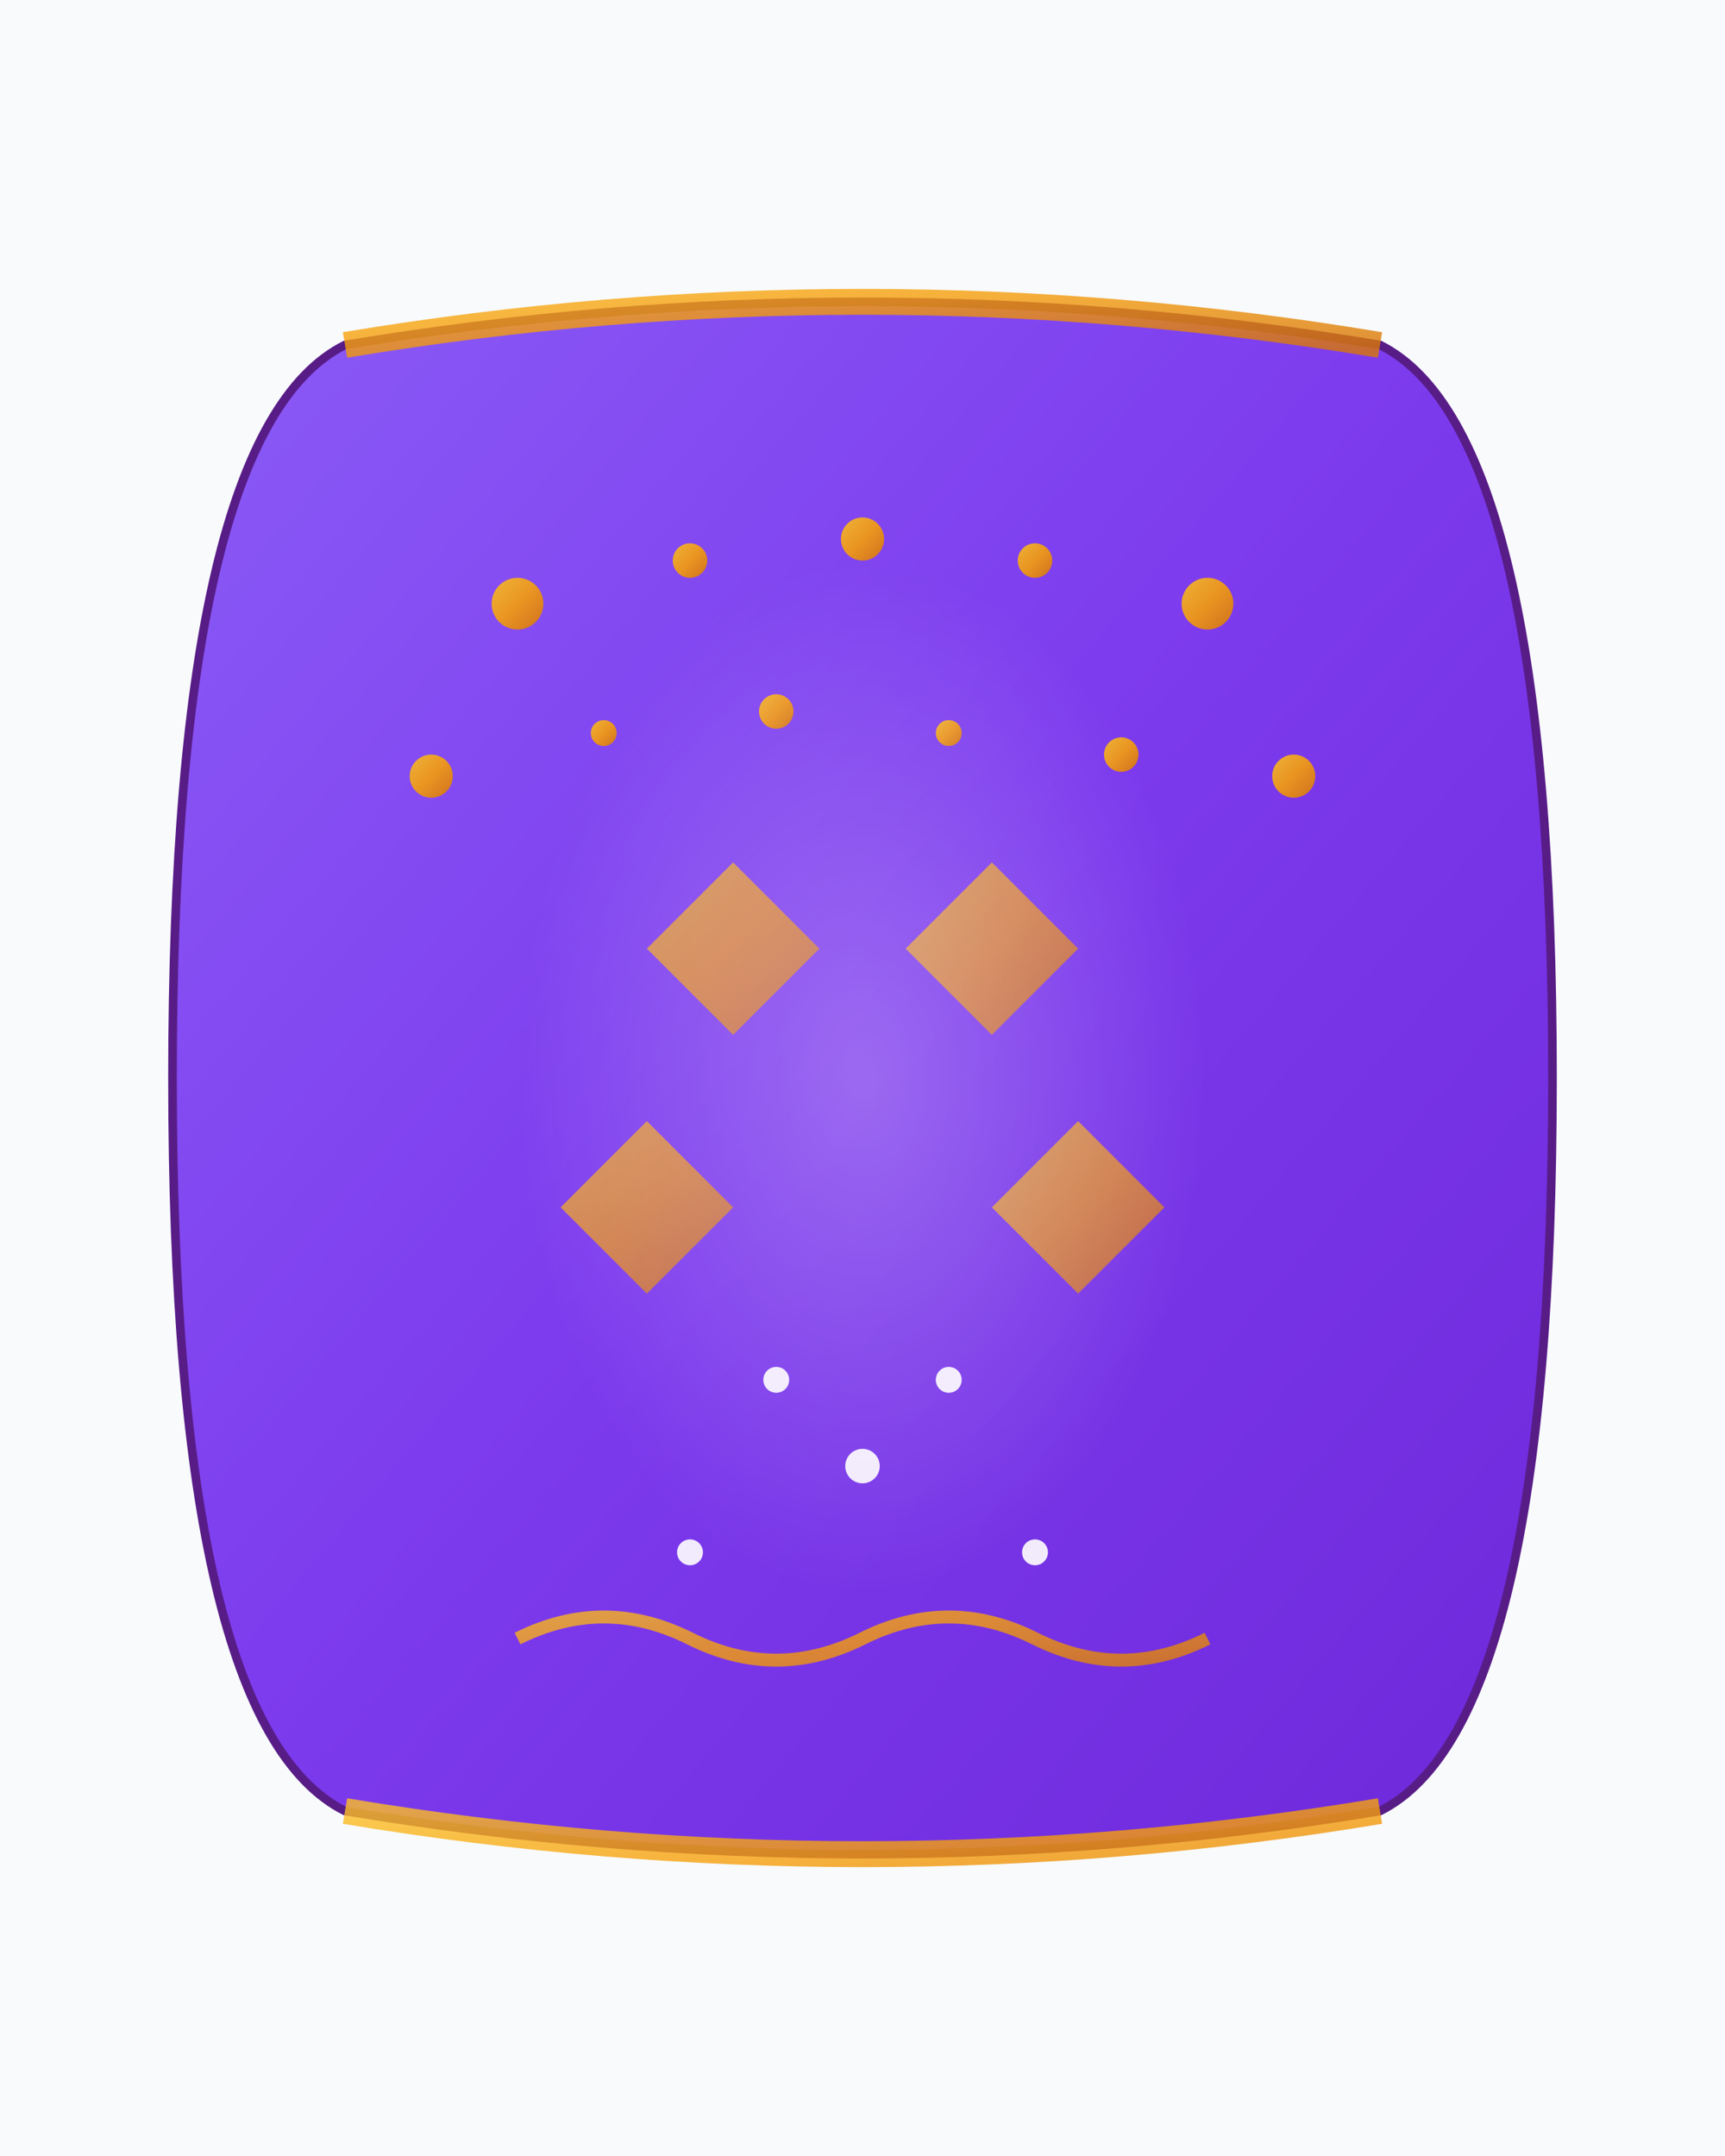 <svg width="400" height="500" viewBox="0 0 400 500" xmlns="http://www.w3.org/2000/svg">
  <defs>
    <linearGradient id="designerGradient" x1="0%" y1="0%" x2="100%" y2="100%">
      <stop offset="0%" style="stop-color:#8b5cf6;stop-opacity:1" />
      <stop offset="50%" style="stop-color:#7c3aed;stop-opacity:1" />
      <stop offset="100%" style="stop-color:#6d28d9;stop-opacity:1" />
    </linearGradient>
    <linearGradient id="sequinGradient" x1="0%" y1="0%" x2="100%" y2="100%">
      <stop offset="0%" style="stop-color:#fbbf24;stop-opacity:1" />
      <stop offset="50%" style="stop-color:#f59e0b;stop-opacity:1" />
      <stop offset="100%" style="stop-color:#d97706;stop-opacity:1" />
    </linearGradient>
    <radialGradient id="shimmer" cx="50%" cy="50%" r="50%">
      <stop offset="0%" style="stop-color:#ffffff;stop-opacity:0.8" />
      <stop offset="100%" style="stop-color:#ffffff;stop-opacity:0" />
    </radialGradient>
  </defs>
  
  <!-- Background -->
  <rect width="400" height="500" fill="#f8fafc"/>
  
  <!-- Main saree body -->
  <path d="M80 80 Q200 60 320 80 Q360 100 360 250 Q360 400 320 420 Q200 440 80 420 Q40 400 40 250 Q40 100 80 80 Z" 
        fill="url(#designerGradient)" stroke="#581c87" stroke-width="2"/>
  
  <!-- Sequin embellishments -->
  <circle cx="120" cy="140" r="6" fill="url(#sequinGradient)" opacity="0.9"/>
  <circle cx="160" cy="130" r="4" fill="url(#sequinGradient)" opacity="0.9"/>
  <circle cx="200" cy="125" r="5" fill="url(#sequinGradient)" opacity="0.9"/>
  <circle cx="240" cy="130" r="4" fill="url(#sequinGradient)" opacity="0.9"/>
  <circle cx="280" cy="140" r="6" fill="url(#sequinGradient)" opacity="0.9"/>
  
  <circle cx="100" cy="180" r="5" fill="url(#sequinGradient)" opacity="0.9"/>
  <circle cx="140" cy="170" r="3" fill="url(#sequinGradient)" opacity="0.9"/>
  <circle cx="180" cy="165" r="4" fill="url(#sequinGradient)" opacity="0.9"/>
  <circle cx="220" cy="170" r="3" fill="url(#sequinGradient)" opacity="0.9"/>
  <circle cx="260" cy="175" r="4" fill="url(#sequinGradient)" opacity="0.9"/>
  <circle cx="300" cy="180" r="5" fill="url(#sequinGradient)" opacity="0.9"/>
  
  <!-- Modern geometric patterns -->
  <polygon points="150,220 170,200 190,220 170,240" fill="url(#sequinGradient)" opacity="0.7"/>
  <polygon points="210,220 230,200 250,220 230,240" fill="url(#sequinGradient)" opacity="0.7"/>
  
  <polygon points="130,280 150,260 170,280 150,300" fill="url(#sequinGradient)" opacity="0.7"/>
  <polygon points="230,280 250,260 270,280 250,300" fill="url(#sequinGradient)" opacity="0.7"/>
  
  <!-- Contemporary border design -->
  <path d="M80 80 Q200 60 320 80" fill="none" stroke="url(#sequinGradient)" stroke-width="6" opacity="0.8"/>
  <path d="M80 420 Q200 440 320 420" fill="none" stroke="url(#sequinGradient)" stroke-width="6" opacity="0.8"/>
  
  <!-- Shimmer effect -->
  <ellipse cx="200" cy="250" rx="80" ry="120" fill="url(#shimmer)" opacity="0.3"/>
  
  <!-- Crystal embellishments -->
  <circle cx="180" cy="320" r="3" fill="#ffffff" opacity="0.9"/>
  <circle cx="220" cy="320" r="3" fill="#ffffff" opacity="0.9"/>
  <circle cx="200" cy="340" r="4" fill="#ffffff" opacity="0.9"/>
  <circle cx="160" cy="360" r="3" fill="#ffffff" opacity="0.9"/>
  <circle cx="240" cy="360" r="3" fill="#ffffff" opacity="0.9"/>
  
  <!-- Modern abstract design -->
  <path d="M120 380 Q140 370 160 380 Q180 390 200 380 Q220 370 240 380 Q260 390 280 380" 
        fill="none" stroke="url(#sequinGradient)" stroke-width="3" opacity="0.8"/>
</svg>